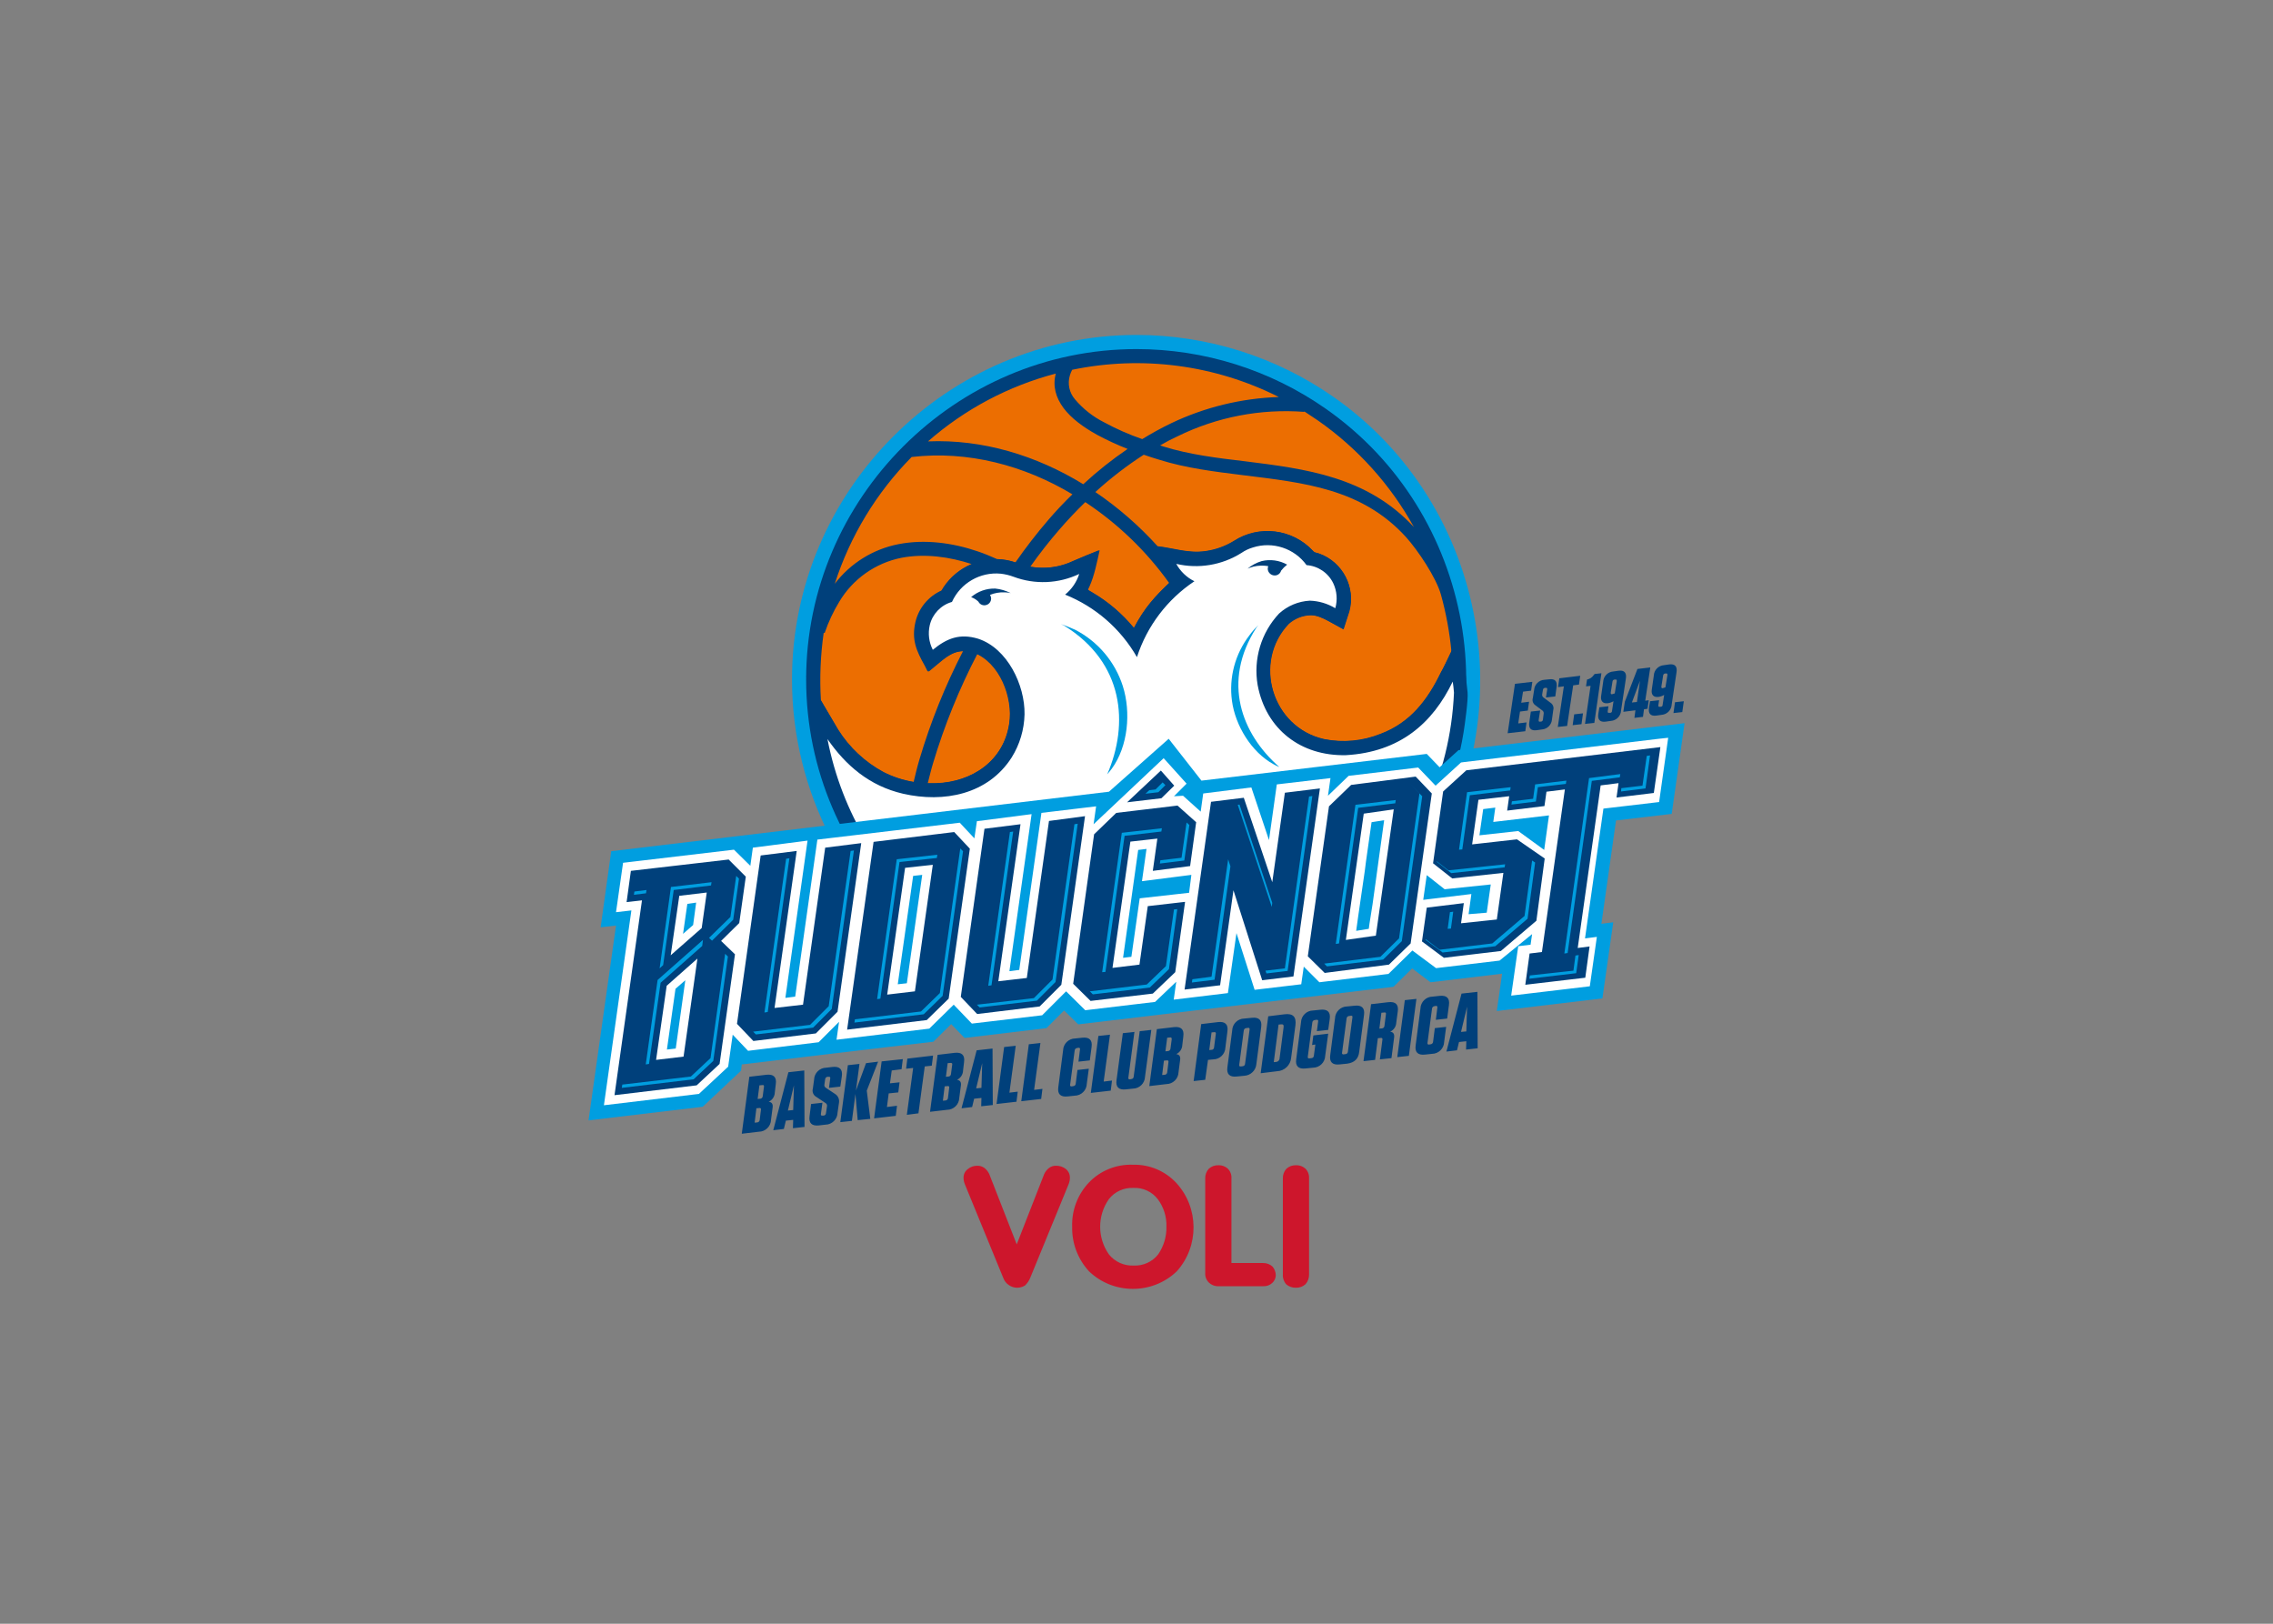 <svg clip-rule="evenodd" fill-rule="evenodd" stroke-linejoin="round" stroke-miterlimit="2" viewBox="0 0 560 400" xmlns="http://www.w3.org/2000/svg"><rect x="0" y="0" width="560" height="400" fill="#808080" stroke="none"/><g transform="matrix(.814 0 0 .814 145 82.521)"><path d="m225.628 18.848c-17.524-12.272-38.408-18.857-59.801-18.857-57.19 0-104.25 47.06-104.25 104.25 0 33.981 16.614 65.899 44.448 85.392 2.212 1.526 4.501 2.975 6.789 4.348l124.408-13.73c5.207-4.886 9.886-10.306 13.959-16.171 32.812-46.848 21.28-112.396-25.553-145.232" fill="#009ee0"/><path d="m223.187 22.357c-16.806-11.77-36.835-18.087-57.353-18.087-54.845 0-99.975 45.131-99.975 99.976s45.13 99.976 99.975 99.976c32.602 0 63.224-15.947 81.914-42.659 31.44-44.922 20.354-107.756-24.561-139.206" fill="#00407b"/><path d="m220.746 25.866c-1.373-.916-2.746-1.831-4.119-2.746v.152c-13.219-1.005-26.47 1.55-38.367 7.399-1.801.824-3.558 1.74-5.263 2.746.381.153.763.229 1.144.382 7.628 2.364 16.018 3.432 24.561 4.424 18.23 2.288 36.918 4.576 51.106 19.908-7.092-12.835-17.035-23.874-29.062-32.265zm-11.823-7.094c-19.314-9.736-41.37-12.641-62.547-8.238-.28.537-.51 1.099-.686 1.678-.769 2.515-.192 5.255 1.525 7.246 2.428 2.88 5.411 5.241 8.772 6.942 3.718 2.019 7.596 3.728 11.594 5.11 2.84-1.75 5.768-3.354 8.772-4.805 10.193-4.862 21.283-7.563 32.57-7.933zm-67.505-7.094c-14.305 3.752-27.545 10.777-38.673 20.519 16.553-.687 32.8 4.271 46.987 12.967 4.202-3.89 8.689-7.46 13.425-10.679-3.158-1.241-6.24-2.667-9.23-4.271-4.271-2.365-7.856-5.035-10.144-8.086-2.365-3.203-3.357-6.636-2.365-10.45zm-43.631 25.248c-10.654 10.789-18.624 23.932-23.264 38.367 4.727-6.205 11.568-10.467 19.222-11.975 8.085-1.602 16.552-.381 23.951 2.136 2.059.686 4.042 1.525 5.949 2.364.458 0 .992.077 1.45.077 1.401.158 2.782.465 4.119.915 3.084-4.438 6.393-8.715 9.916-12.815 2.288-2.669 4.729-5.263 7.322-7.78-14.645-8.772-31.655-13.272-48.665-11.289zm-26.62 53.242c-.965 6.743-1.246 13.566-.839 20.366l5.263 8.924c3.395 5.383 8.125 9.798 13.73 12.815 2.853 1.456 5.915 2.459 9.077 2.974.534-2.212 1.068-4.5 1.754-6.788 3.358-11.324 7.776-22.306 13.196-32.799-3.814.152-6.178 2.822-9.611 5.568-1.144.915-.61.915-1.754-1.144-2.517-4.501-4.043-7.857-2.823-13.196.991-4.226 3.899-7.755 7.857-9.535 2.036-3.588 5.201-6.404 9.001-8.009-6.713-2.212-14.264-3.28-21.358-1.907-7.844 1.576-14.666 6.401-18.764 13.272-1.818 2.981-3.302 6.153-4.424 9.458zm46.529 6.331c-5.508 10.587-10.003 21.671-13.425 33.104-.61 1.983-1.068 4.043-1.602 6.026h2.594c10.907-.382 20.442-6.789 22.12-18.078 1.22-7.475-2.441-17.62-9.687-21.052zm143.477-.611c-.549-5.88-1.621-11.7-3.203-17.391-1.45-5.111-6.942-13.348-10.603-17.391-13.348-14.645-30.892-16.4-49.351-18.688-8.62-1.068-17.239-2.136-25.248-4.653-1.602-.458-3.127-.992-4.729-1.526-5.186 3.352-10.084 7.128-14.645 11.289 6.914 4.692 13.24 10.198 18.84 16.4 4.882.534 9.306 2.212 14.569 1.449 3.001-.427 5.883-1.465 8.467-3.051 7.612-4.949 17.781-3.686 23.951 2.975.61.687.915.458 1.907.839 7.091 2.536 11.077 10.207 9.077 17.468l-.153.457-1.602 4.958-4.576-2.517c-1.526-.839-3.662-1.831-5.416-1.754-2.421.074-4.742.991-6.56 2.593-10.984 11.518-5.187 31.35 10.679 34.935 5.754 1.155 11.722.598 17.162-1.602 8.925-3.356 14.188-10.221 18.231-18.611 1.173-2.004 2.242-4.066 3.203-6.179zm-85.43-20.823c-6.898-9.647-15.508-17.946-25.401-24.485-2.746 2.669-5.339 5.415-7.78 8.238-3.136 3.612-6.089 7.38-8.848 11.289 4.416.805 8.975.218 13.043-1.678 2.594-1.145 5.264-2.213 7.933-3.28-.763 3.432-1.602 7.704-3.051 10.907-.61 1.373-.686.839.839 1.831 4.814 2.822 9.078 6.492 12.586 10.831 3.127-5.949 6.026-9.229 10.679-13.653" fill="#ec6e01"/><path d="m165.064 88.642c3.28-6.178 6.255-9.458 11.289-14.188-2.413-3.329-4.508-6.879-6.255-10.602 5.797.152 10.679 2.517 16.781 1.602 3.001-.427 5.883-1.466 8.467-3.051 7.612-4.949 17.781-3.686 23.951 2.974.61.687.915.458 1.907.839 7.092 2.537 11.078 10.207 9.077 17.468l-.153.458-1.601 4.958-4.577-2.518c-1.526-.839-3.661-1.83-5.416-1.754-2.421.074-4.742.992-6.56 2.594-10.983 11.517-5.186 31.35 10.679 34.935 5.754 1.155 11.722.598 17.163-1.602 8.924-3.357 14.187-10.221 18.23-18.612 1.907-4.043 3.89-8.085 5.797-12.128.763 6.026 1.602 12.128 2.212 18.154.229 2.059-.839 9.84-1.22 12.128-2.419 14.842-8.156 28.948-16.781 41.266-31.503 45.232-93.974 56.216-139.13 24.561-21.269-14.858-35.919-37.448-40.808-62.928-.763-6.713-1.45-13.425-2.212-20.138 3.203 5.492 6.407 10.984 9.61 16.476 3.396 5.384 8.126 9.799 13.73 12.815 4.938 2.468 10.429 3.624 15.942 3.356 10.908-.381 20.443-6.789 22.121-18.078 1.22-7.856-2.899-18.611-10.832-21.51-5.949-1.678-8.619 1.678-12.967 5.111-1.144.915-.61.915-1.754-1.144-2.517-4.501-4.043-7.857-2.822-13.196.99-4.226 3.898-7.755 7.856-9.535 3.689-6.437 10.849-10.122 18.23-9.382 1.673.154 3.316.539 4.882 1.144 5.405 2.029 11.409 1.781 16.629-.686 2.593-1.145 5.263-2.213 7.932-3.28-.762 3.432-1.601 7.704-3.051 10.907-.61 1.373-.686.839.839 1.831 4.892 2.773 9.236 6.418 12.815 10.755" fill="#00407b"/><path d="m165.979 97.49c-4.909-8.571-12.572-15.238-21.739-18.917 2.005-1.622 3.49-3.797 4.272-6.254-6.243 2.974-13.437 3.277-19.909.839-1.23-.457-2.51-.765-3.813-.916-6.237-.611-12.209 2.837-14.798 8.543-3.337.954-5.908 3.642-6.713 7.018-.587 2.521-.262 5.17.916 7.475 4.271-3.509 8.161-5.034 13.73-3.356 8.848 2.898 14.187 14.035 14.035 22.883-.104 4.618-1.448 9.123-3.89 13.043-7.171 11.213-20.519 13.807-32.876 10.984-10.221-2.364-17.391-8.619-22.883-16.552 8.669 44.857 48.301 77.563 93.988 77.563 50.957 0 93.439-40.688 95.637-91.598-.076-1.144-.229-2.288-.381-3.356-6.026 12.51-15.942 21.358-32.342 22.273-13.577.305-24.18-7.78-26.697-21.205-1.355-7.832 1.048-15.863 6.484-21.663 2.56-2.329 5.849-3.704 9.306-3.89 2.721.088 5.375.876 7.704 2.288.718-2.507.501-5.192-.611-7.551-1.511-3.146-4.603-5.247-8.085-5.492-3.679-5.096-10.262-7.26-16.247-5.34-1.251.371-2.435.938-3.509 1.679-5.856 3.676-12.947 4.858-19.679 3.28 1.245 2.277 3.163 4.115 5.492 5.263-8.215 5.476-14.345 13.569-17.392 22.959zm33.486-26.773c.568-.249 1.155-.453 1.754-.61 1.475-.354 3.006-.406 4.501-.153-.095.27-.146.553-.153.839.064 1.121 1.014 2.003 2.136 1.983.887.004 1.673-.593 1.907-1.449.531-.684 1.146-1.299 1.831-1.831-2.343-1.309-5.094-1.691-7.704-1.068-1.565.466-3.018 1.245-4.272 2.289zm-71.701 7.399c-.598-.151-1.213-.228-1.83-.229-1.512-.064-3.021.196-4.424.763.134.24.236.496.305.762.022.121.033.243.033.366 0 .992-.73 1.846-1.711 1.999-.868.156-1.74-.28-2.136-1.068-.628-.613-1.383-1.082-2.212-1.373 2.032-1.745 4.645-2.671 7.323-2.593 1.622.166 3.2.632 4.652 1.373" fill="#fff"/><path d="m142.944 87.498c.305.152.686.305.991.457 18.154 11.213 19.68 29.749 13.044 45.004.457-.534.915-1.068 1.373-1.678 4.958-6.789 5.873-17.086 3.356-25.019-2.367-7.393-7.585-13.545-14.493-17.086-1.449-.61-2.822-1.221-4.271-1.678" fill="#009ee0"/><path d="m202.745 87.803c-.229.229-.381.534-.61.763-10.527 16.399-4.501 32.189 6.941 42.181-.606-.233-1.192-.514-1.754-.839-6.713-3.661-11.595-11.747-12.586-19.222-.943-7.02.952-14.135 5.263-19.756.813-1.127 1.733-2.175 2.746-3.127" fill="#009ee0"/><path d="m210.144 284.369v-29.061c-.049-1.093.335-2.162 1.068-2.975.79-.719 1.83-1.103 2.898-1.068 1.034-.047 2.046.308 2.822.992.799.775 1.218 1.864 1.145 2.974v29.062c.034 1.091-.348 2.155-1.068 2.975-.79.719-1.831 1.103-2.899 1.068-1.054.034-2.086-.318-2.898-.992-.745-.805-1.131-1.88-1.068-2.975zm-23.494-.534v-28.527c-.048-1.093.336-2.162 1.068-2.975.79-.719 1.831-1.103 2.899-1.068 1.033-.047 2.046.308 2.822.992.799.775 1.218 1.864 1.144 2.974v25.63h9.535c1.068-.035 2.108.348 2.898 1.068.613.728.963 1.642.992 2.593-.012.902-.399 1.759-1.068 2.365-.74.693-1.734 1.052-2.746.991h-13.425c-1.131.059-2.237-.356-3.051-1.144-.756-.767-1.146-1.824-1.068-2.899zm-11.746-13.958c.102-2.985-.813-5.917-2.594-8.314-1.748-2.292-4.52-3.578-7.399-3.433-2.86-.138-5.618 1.113-7.398 3.356-3.551 5.015-3.551 11.766 0 16.781 1.811 2.246 4.592 3.494 7.475 3.356 2.86.138 5.618-1.113 7.399-3.356 1.701-2.461 2.582-5.399 2.517-8.39zm-28.528 0c-.17-4.978 1.673-9.82 5.111-13.425 3.461-3.585 8.292-5.528 13.272-5.34 4.956-.138 9.74 1.865 13.12 5.492 6.922 7.506 6.989 19.189.152 26.774-7.372 7.076-19.173 7.076-26.544 0-3.385-3.669-5.218-8.511-5.111-13.501zm-20.824 15.56-11.67-28.451c-.243-.607-.373-1.253-.381-1.907-.034-1.01.421-1.976 1.22-2.593.804-.696 1.835-1.076 2.899-1.068.793-.031 1.574.212 2.212.686.621.487 1.117 1.115 1.449 1.831l8.314 21.281 8.314-21.281c.332-.716.829-1.344 1.449-1.831.632-.485 1.417-.729 2.212-.686 1.051-.01 2.074.34 2.899.991.803.649 1.255 1.639 1.22 2.67-.008.654-.138 1.3-.381 1.907l-11.67 28.451c-.351.835-.87 1.588-1.526 2.212-1.525.967-3.495.907-4.958-.152-.732-.506-1.292-1.225-1.602-2.06" fill="#cd162c" fill-rule="nonzero"/><path d="m46.377 220.754-.229 1.907-11.594 10.908-34.554 4.119 8.314-58.963-4.653.534 3.204-23.035c50.267-6.026 100.483-12.027 150.648-18.002l18.077-16.018 9.916 12.662c22.96-2.746 42.487-5.034 68.192-8.085l3.89 4.042 5.721-5.187 2.746-.305c21.892-2.593 43.783-5.263 65.675-7.856l-3.89 27.46-16.858 1.983-4.424 31.273 3.585-.457-3.28 23.035-31.96 3.814 1.602-11.289-21.663 2.594-5.568-4.195-5.644 5.568c-35.927 4.271-59.42 7.094-95.423 11.365l-4.272-4.195-5.339 5.339-24.79 2.975-4.043-4.195-5.416 5.339c-19.374 2.212-38.672 4.577-57.97 6.865" fill="#009ee0"/><path d="m75.82 207.863-6.179 6.179-21.358 2.593-4.652-4.882-1.373 9.688-8.849 8.238-28.756 3.432 8.314-58.962-4.653.534 2.136-14.951 33.562-3.966 4.958 4.882.763-5.492 16.552-2.136-6.712 47.597 2.974-.381 6.713-47.521 43.096-5.111 4.424 4.73.763-5.187 16.552-2.136-6.712 47.521 2.975-.382 6.712-47.521 16.552-1.983-.762 5.416 21.205-19.985 6.941 7.704-3.814 3.814 2.746-.152 5.339 4.805.763-5.492 14.569-1.831 5.34 15.942 2.364-16.857 16.247-1.907-.763 5.34 6.255-6.026 21.053-2.517 5.263 5.492 7.704-7.018 1.144-.152c19.603-2.365 39.13-4.653 58.733-7.018l2.823-.305-2.746 19.451-16.857 1.983-5.569 39.283 3.585-.458-2.135 14.95-23.799 2.823 2.136-14.951 3.737-.458.458-3.203-9.84 8.009-19.222 2.288-7.17-5.339-7.246 7.094-20.9 2.517-4.729-4.729-.763 5.339-14.111 1.678-5.492-17.162-2.594 18.154-16.399 1.983.763-5.416-6.408 6.102-21.129 2.518-5.797-5.721-7.246 7.246-21.281 2.517-5.492-5.72-7.399 7.246-28.07 3.356zm161.479-35.621 1.144-8.238.686-5.034 1.678-12.128-3.814.61-1.678 11.823-.381 2.975-1.22 8.39-.839 5.797-.534 3.89 3.813-.61.229-1.678zm15.331-1.297 14.569-1.754-.839 6.102 5.492-.458 1.221-8.543-13.959 1.449-5.416-4.271zm-70.175-7.551-14.95 1.907 1.373-9.764-2.517.305-4.577 32.647 2.517-.305 2.517-17.697 14.951-1.678zm106.788-7.552 1.45-10.45-16.858 1.983.611-4.347-3.662.457-1.144 7.933 11.747-1.297zm-259.342 16.324-1.297 9.077 3.051-2.67.915-6.789zm-3.585 25.705-2.594 18.383 2.67-.305 2.898-20.671zm71.929-34.172-4.653 32.799 2.746-.305 4.653-32.799z" fill="#fff"/><g fill="#00407b"><path d="m173.226 131.815-10.222 9.611 10.374-1.221 3.89-3.813zm-160.411 30.358-1.297 9.459 4.653-.534-8.314 58.962 24.866-2.975 6.941-6.483 4.653-33.181-4.195-4.043 5.492-5.415 1.983-14.035-5.187-5.187zm298.93-26.544-.61 4.348 11.289-1.373 1.983-13.883c-19.603 2.365-39.13 4.653-58.733 7.018l-7.018 6.407-3.051 21.739 5.797 4.577 15.484-1.679-1.983 14.112-10.831 1.144.839-6.102-11.213 1.373-1.449 10.221 6.636 4.958 17.239-2.06 10.755-9.153 2.517-18.84-8.391-5.797-13.577 1.525 1.907-13.501 9.306-1.068-.61 4.348 11.289-1.373.61-4.348 5.568-.686-6.941 49.199-3.738.457-1.297 9.459 18.154-2.136 1.297-9.459-3.585.458 6.941-49.199zm-133.485 6.788 5.644 5.035-1.83 13.272-11.289 1.449 1.373-9.763-8.162.915-5.416 38.215 8.162-.992 2.517-17.696 11.289-1.297-2.975 21.282-6.788 6.483-18.841 2.212-5.263-5.187 6.331-45.232 6.713-6.484c13.348-1.601 3.89-.457 18.535-2.212zm16.933 25.63 8.696 27.231 9.458-1.145 8.01-56.902-10.603 1.296-3.814 27.079-8.619-25.553-9.916 1.22-8.009 56.827 10.755-1.297zm35.622-31.884-6.712 6.483-6.408 45.385 5.111 5.035 19.451-2.518 6.559-6.407 6.408-45.385-4.882-5.11zm3.814 8.695 9.077-1.296-5.416 38.215-9.077 1.296zm-95.27 2.212-6.713 47.521-8.619.992 6.712-47.521-10.907 1.373-7.17 50.877 4.958 5.187 18.916-2.289 6.56-6.559 7.17-51.03zm-53.089 6.331-8.01 56.827 24.104-2.899 6.636-6.483 6.407-45.385-4.729-5.034zm9.534 7.857 8.391-.915-5.416 38.291-8.391.991zm-24.18-6.102-6.712 47.52-8.619.992 6.712-47.521-10.908 1.373-7.17 50.954 4.958 5.186 18.917-2.288 6.56-6.56 7.17-51.029zm-44.164 14.569 8.314-.992-1.526 10.755-9.382 8.238zm-3.814 27.231 9.306-8.238-4.195 29.672-8.315.991z"/><path d="m54.538 232.043c1.076-.498 1.785-1.561 1.831-2.746l.305-2.593c.305-2.136-.687-3.051-2.822-2.822l-5.187.61-2.288 17.238 5.186-.61c1.973-.018 3.602-1.613 3.662-3.585l.457-3.509c.229-1.22-.152-1.83-1.144-1.983zm-1.449-4.5-.381 2.898c-.051.355-.332.636-.687.687l-.839.076.534-4.119.839-.076c.458-.076.61.076.534.534zm-2.288 6.483.839-.076c.457-.076.61.153.534.534l-.382 3.127c-.05.355-.331.636-.686.687l-.839.076zm14.492-11.441-4.805.534-4.577 17.544 3.204-.382.61-2.517 2.212-.229-.076 2.517 3.509-.381zm-3.127 4.5-.229 7.475-1.602.153zm12.433 2.594-2.746-1.831c-.382-.205-.573-.65-.457-1.068l.228-1.602c.051-.355.332-.636.687-.686h.305c.458-.077.61.152.534.534l-.381 2.822 3.432-.381.458-3.128c.305-2.136-.687-3.051-2.823-2.822l-1.907.229c-1.972.018-3.601 1.613-3.661 3.585l-.381 2.746c-.283.982.165 2.038 1.068 2.517l2.746 1.831c.382.204.573.65.457 1.068l-.305 2.059c-.024.367-.319.662-.686.686h-.305c-.458.077-.611-.152-.534-.533l.457-3.357-3.432.382-.458 3.661c-.305 2.136.687 3.051 2.822 2.822l1.984-.229c1.973-.018 3.601-1.613 3.661-3.585l.458-3.203c.119-1.004-.359-1.989-1.221-2.517zm10.679 7.551-1.068-8.543 3.433-8.772-3.662.458-3.051 8.314 1.068-8.085-3.509.381-2.288 17.239 3.509-.382 1.068-8.161.686 7.932zm3.432-17.391-2.288 17.239 6.56-.763.381-3.051-3.051.381.534-4.119 2.899-.305.381-3.051-2.898.305.534-3.89 2.974-.382.382-3.051zm11.137 15.713 1.907-14.188 2.136-.228.381-3.051-7.78.915-.382 3.051 2.136-.229-1.907 14.188zm11.67-10.145c1.076-.498 1.785-1.561 1.831-2.746l.305-2.593c.305-2.136-.686-3.051-2.822-2.823l-5.187.611-2.288 17.238 5.187-.61c1.972-.019 3.601-1.613 3.661-3.585l.458-3.509c.228-1.22-.153-1.83-1.145-1.983zm-1.449-4.577-.381 2.899c-.051.355-.332.636-.687.687l-.839.076.534-4.119.839-.076c.458 0 .61.152.534.533zm-2.288 6.56.839-.076c.457-.076.61.153.534.534l-.382 3.127c-.05.355-.331.636-.686.687l-.839.076zm14.492-11.441-4.805.534-4.577 17.543 3.204-.381.61-2.517 2.212-.229-.076 2.517 3.509-.381zm-3.127 4.424-.229 7.475-1.602.153zm6.636-4.882-2.288 17.239 6.026-.687.381-3.051-2.517.305 1.907-14.187zm7.475-.839-2.288 17.239 6.026-.687.381-3.051-2.517.305 1.907-14.187zm14.722 7.78-.534 4.196c-.025.366-.32.661-.687.686l-.457.076c-.458.077-.61-.152-.534-.534l1.373-10.373c.05-.355.331-.636.686-.687l.382-.076c.457-.076.61.152.534.534l-.458 3.661 3.432-.381.534-4.043c.305-2.136-.686-3.051-2.822-2.822l-2.136.229c-1.972.018-3.601 1.613-3.661 3.585l-1.449 11.136c-.305 2.136.686 3.051 2.822 2.822l2.136-.228c1.973-.019 3.601-1.613 3.661-3.585l.61-4.577zm6.331-10.297-2.288 17.239 6.025-.687.382-3.051-2.517.305 1.907-14.188zm16.018-1.831-3.509.382-1.83 13.806c-.025.366-.32.662-.687.686l-.381.077c-.458.076-.61-.153-.534-.534l1.831-13.807-3.509.382-1.907 14.187c-.305 2.136.686 3.051 2.822 2.823l2.136-.229c1.973-.019 3.601-1.613 3.661-3.585zm7.552 7.323c1.075-.498 1.784-1.561 1.83-2.746l.305-2.594c.305-2.135-.686-3.051-2.822-2.822l-5.187.61-2.288 17.239 5.187-.61c1.973-.019 3.601-1.613 3.661-3.585l.458-3.509c.229-1.22-.153-1.831-1.144-1.983zm-1.373-4.501-.382 2.899c-.051.355-.331.636-.686.686l-.839.077.534-4.119.839-.077c.381-.076.534.077.534.534zm-2.365 6.484.839-.076c.458-.077.61.152.534.534l-.381 3.127c-.051.355-.332.636-.687.687l-.839.076z"/><path d="m187.489 219.381 1.602-.152c1.973-.019 3.601-1.613 3.662-3.585l.61-4.882c.305-2.136-.687-3.051-2.822-2.822l-5.111.61-2.288 17.238 3.508-.381zm2.365-7.856-.534 4.119c-.024.366-.32.662-.686.686l-.763.076.686-5.339.763-.076c.458-.077.61.152.534.534zm12.281 9.077 1.449-11.137c.305-2.136-.687-3.051-2.822-2.822l-2.289.229c-1.972.018-3.601 1.613-3.661 3.585l-1.449 11.136c-.305 2.136.686 3.051 2.822 2.822l2.288-.228c1.942-.098 3.523-1.646 3.662-3.585zm-2.06-10.374-1.373 10.374c-.024.366-.32.662-.686.686l-.534.076c-.458.077-.61-.152-.534-.534l1.373-10.373c.05-.355.331-.636.686-.687l.534-.076c.382-.076.611.076.534.534zm3.356 13.196 4.958-.61c2.254-.086 4.105-1.87 4.272-4.119l1.297-9.84c.305-2.517-.763-3.585-3.28-3.28l-4.958.61zm5.416-14.722.687-.076c.686-.076.915.153.839.839l-1.221 9.458c-.012.582-.487 1.056-1.068 1.068l-.686.077zm11.137 6.026-.458 3.433c-.025.366-.32.662-.687.686l-.61.077c-.457.076-.61-.153-.534-.534l1.373-10.374c.051-.355.332-.636.687-.687l.534-.076c.457-.076.61.153.534.534l-.382 2.899 3.433-.382.457-3.28c.306-2.135-.686-3.051-2.822-2.822l-2.212.229c-1.973.019-3.601 1.613-3.661 3.585l-1.449 11.136c-.305 2.136.686 3.051 2.822 2.823l2.288-.229c1.973-.019 3.601-1.613 3.662-3.585l.915-6.713-4.5.534-.382 2.899zm13.272 2.212 1.449-11.136c.305-2.136-.686-3.051-2.822-2.822l-2.288.228c-1.973.019-3.602 1.613-3.662 3.585l-1.449 11.137c-.305 2.136.686 3.051 2.822 2.822l2.289-.229c2.212-.305 3.432-1.449 3.661-3.585zm-2.06-10.373-1.373 10.373c-.024.367-.319.662-.686.687l-.534.076c-.458.076-.61-.152-.534-.534l1.373-10.374c.051-.355.332-.635.686-.686l.534-.076c.458-.077.611.076.534.534zm11.442 4.271c1.081-.492 1.793-1.559 1.831-2.746l.457-3.356c.305-2.136-.686-3.051-2.822-2.822l-5.263.61-2.288 17.239 3.508-.382.839-6.56.839-.076c.458-.076.611.153.534.534l-.762 5.95 3.508-.382.763-5.949c.229-1.297-.152-1.907-1.144-2.06zm-1.297-5.263-.457 3.585c-.051.355-.332.636-.687.686l-.839.077.61-4.806.839-.076c.458-.076.61.076.534.534zm9.23-4.653-3.509.381-2.288 17.239 3.508-.381zm5.568 8.848-.534 4.195c-.051.355-.332.636-.686.687l-.458.076c-.458.077-.61-.152-.534-.534l1.373-10.373c.051-.355.331-.636.686-.687l.382-.076c.457-.076.61.152.534.534l-.458 3.661 3.433-.381.534-4.043c.305-2.136-.687-3.051-2.823-2.822l-2.135.229c-1.973.018-3.602 1.613-3.662 3.585l-1.449 11.136c-.305 2.136.687 3.051 2.822 2.822l2.136-.228c1.973-.019 3.601-1.613 3.661-3.585l.611-4.577zm12.891-10.984-4.806.534-4.576 17.544 3.203-.381.611-2.518 2.212-.228-.077 2.517 3.509-.382zm-3.128 4.501-.228 7.475-1.602.152z"/><path d="m280.395 105.576-2.212 14.95 5.34-.61.381-2.67-2.517.305.534-3.585 2.364-.305.382-2.67-2.365.305.534-3.356 2.441-.305.381-2.67zm10.755 5.72-2.135-1.602c-.289-.209-.436-.563-.382-.915l.229-1.373c.022-.326.284-.588.61-.61h.229c.381-.076.458.076.458.458l-.382 2.44 2.823-.305.381-2.746c.305-1.83-.458-2.669-2.212-2.441l-1.526.153c-1.654.12-2.972 1.471-3.051 3.127l-.381 2.365c-.267.823.046 1.729.763 2.212l2.135 1.602c.288.209.436.563.382.915l-.229 1.831c-.022.326-.284.588-.61.61h-.229c-.381.076-.458-.076-.458-.458l.458-2.898-2.822.305-.458 3.204c-.305 1.83.458 2.669 2.212 2.44l1.602-.228c1.654-.12 2.972-1.471 3.051-3.128l.381-2.746c.241-.839-.102-1.743-.839-2.212zm5.035 7.018 1.83-12.281 1.755-.229.381-2.669-6.331.762-.381 2.67 1.754-.229-1.831 12.281zm4.805-3.814-2.67.305-.457 3.28 2.669-.305zm5.568-12.128-2.059.229-.305.381c-.468.673-1.18 1.138-1.984 1.297l-.305 2.059 1.373-.152-1.678 11.518 2.822-.305zm2.67 11.975h-.305c-.382.077-.458-.076-.458-.457l.229-1.526-2.746.305-.305 1.907c-.305 1.831.458 2.67 2.212 2.441l1.602-.229c1.654-.119 2.972-1.471 3.051-3.127l1.449-9.611c.305-1.831-.458-2.67-2.212-2.441l-1.602.229c-1.654.12-2.972 1.471-3.051 3.127l-.61 4.272c-.229 1.449.458 2.364 1.907 2.212h.076c.619-.088 1.215-.295 1.755-.61l-.458 2.974v.013c0 .286-.235.522-.521.522-.005 0-.009 0-.013-.001zm1.373-5.873c-.247.098-.503.174-.763.229-.381.076-.457-.076-.457-.458l.533-3.356c.023-.326.285-.588.611-.61h.229c.381-.076.457.076.457.458zm2.593 5.568 3.662-.457-.305 2.288 2.593-.305.305-2.288 1.068-.153.381-2.593-1.068.152 1.526-10.068-3.89.457-3.814 9.916zm2.594-2.822 2.441-6.56-.916 6.408zm8.772 1.297h-.305c-.382.076-.458-.076-.458-.458l.229-1.525-2.746.305-.305 1.907c-.306 1.83.457 2.669 2.212 2.441l1.601-.229c1.654-.12 2.973-1.471 3.052-3.128l1.449-9.687c.305-1.831-.458-2.67-2.212-2.441l-1.602.229c-1.654.12-2.972 1.471-3.051 3.127l-.61 4.272c-.229 1.449.457 2.364 1.907 2.212h.076c.619-.088 1.215-.295 1.754-.61l-.457 2.974c0 .382-.153.534-.534.611zm1.373-5.874c-.248.098-.503.175-.763.229-.381.077-.458-.076-.458-.457l.534-3.357c.022-.325.285-.588.61-.61h.229c.382-.076.458.076.458.458zm5.568 4.196-2.67.305-.457 3.28 2.669-.305z"/></g><path d="m173.76 135.4-2.136 2.136-1.907.229-1.144 1.067 3.89-.457 2.136-2.136zm-159.878 33.028-.152.992 3.661-.458.153-.992zm-3.661 58.428-.152.992 21.739-2.593 5.949-5.569 4.424-31.578-.839-.84-4.424 31.579-5.949 5.569zm27.155-43.554 6.407-6.331 1.755-12.433-.84-.839-1.754 12.433-6.483 6.331zm-11.594-15.332 11.289-1.373.152-.991-12.28 1.449-3.433 24.638 1.068-.992zm-3.967 28.07 12.586-11.136.229-1.831-13.73 12.128-3.585 25.553.992-.152zm290.693-57.894 7.399-.915 1.373-9.993-.992.153-1.297 9.001-6.407.762zm-55.759 21.129v.152l4.348 3.433 16.171-1.755.152-.915-17.162 1.831zm4.272 20.366.686-5.111-.991.153-.687 5.034zm-7.628 3.203v.229l5.111 3.814 15.942-1.907 9.763-8.314 2.288-17.01-.915-.61-2.288 16.781-9.764 8.314-15.942 1.907zm11.06-27.154 2.289-16.4 12.204-1.449.152-.992-13.196 1.526-2.44 17.391zm15.027-14.569-.153.991 7.399-.915.61-4.348 8.467-.991.153-.992-9.459 1.144-.61 4.348zm5.415 52.707-.152.992 14.187-1.678.763-5.492-.991.152-.611 4.577zm11.442-6.788 7.323-52.098 8.466-1.068.153-.991-9.458 1.22-7.475 53.089zm-147.596 8.619 3.89 3.89 17.238-2.059 5.798-5.569 2.517-18.154-.992.077-2.441 17.162-5.797 5.568-17.239 2.06zm7.704-2.899 5.797-41.189 11.136-1.297.153-.992-12.128 1.373-5.95 42.182zm16.628-33.79-.152.991 7.398-.915 1.526-10.755-.839-.763-1.526 10.679zm32.113 34.248 6.407-.763 7.475-52.936-.991.152-7.323 52.022-5.873.686zm1.754-21.357-9.916-29.749-.534.077 10.298 30.892zm-24.18 23.112-.152.991 6.865-.839 4.805-34.325-.686-2.135-5.035 35.545zm36.995-7.628 3.737 3.737 17.01-2.059 5.645-5.568 6.178-43.86-3.585-3.737 2.746 2.898-6.178 43.86-5.645 5.568-17.01 2.059zm13.196-44.241 11.213-1.373.152-.992-12.204 1.45-5.95 42.105.992-.153zm-110.984 53.699 6.56-46.529-.991.153-6.56 46.529zm-4.424 5.873.839.839 17.315-2.059 5.645-5.644 6.712-47.903-.991.153-6.637 46.987-5.644 5.644zm-36.918 4.424-.152.992 20.976-2.517 5.721-5.568 6.178-43.783-.839-.839-6.178 43.783-5.721 5.568zm13.501-47.597 11.289-1.22.153-.992-12.281 1.373-5.95 42.334.992-.152zm-39.893 45.385 6.56-46.529-.992.153-6.559 46.529zm-4.424 5.95.839.839 17.315-2.059 5.645-5.645 6.712-47.978-.992.152-6.636 46.987-5.644 5.645z" fill="#009ee0"/></g></svg>